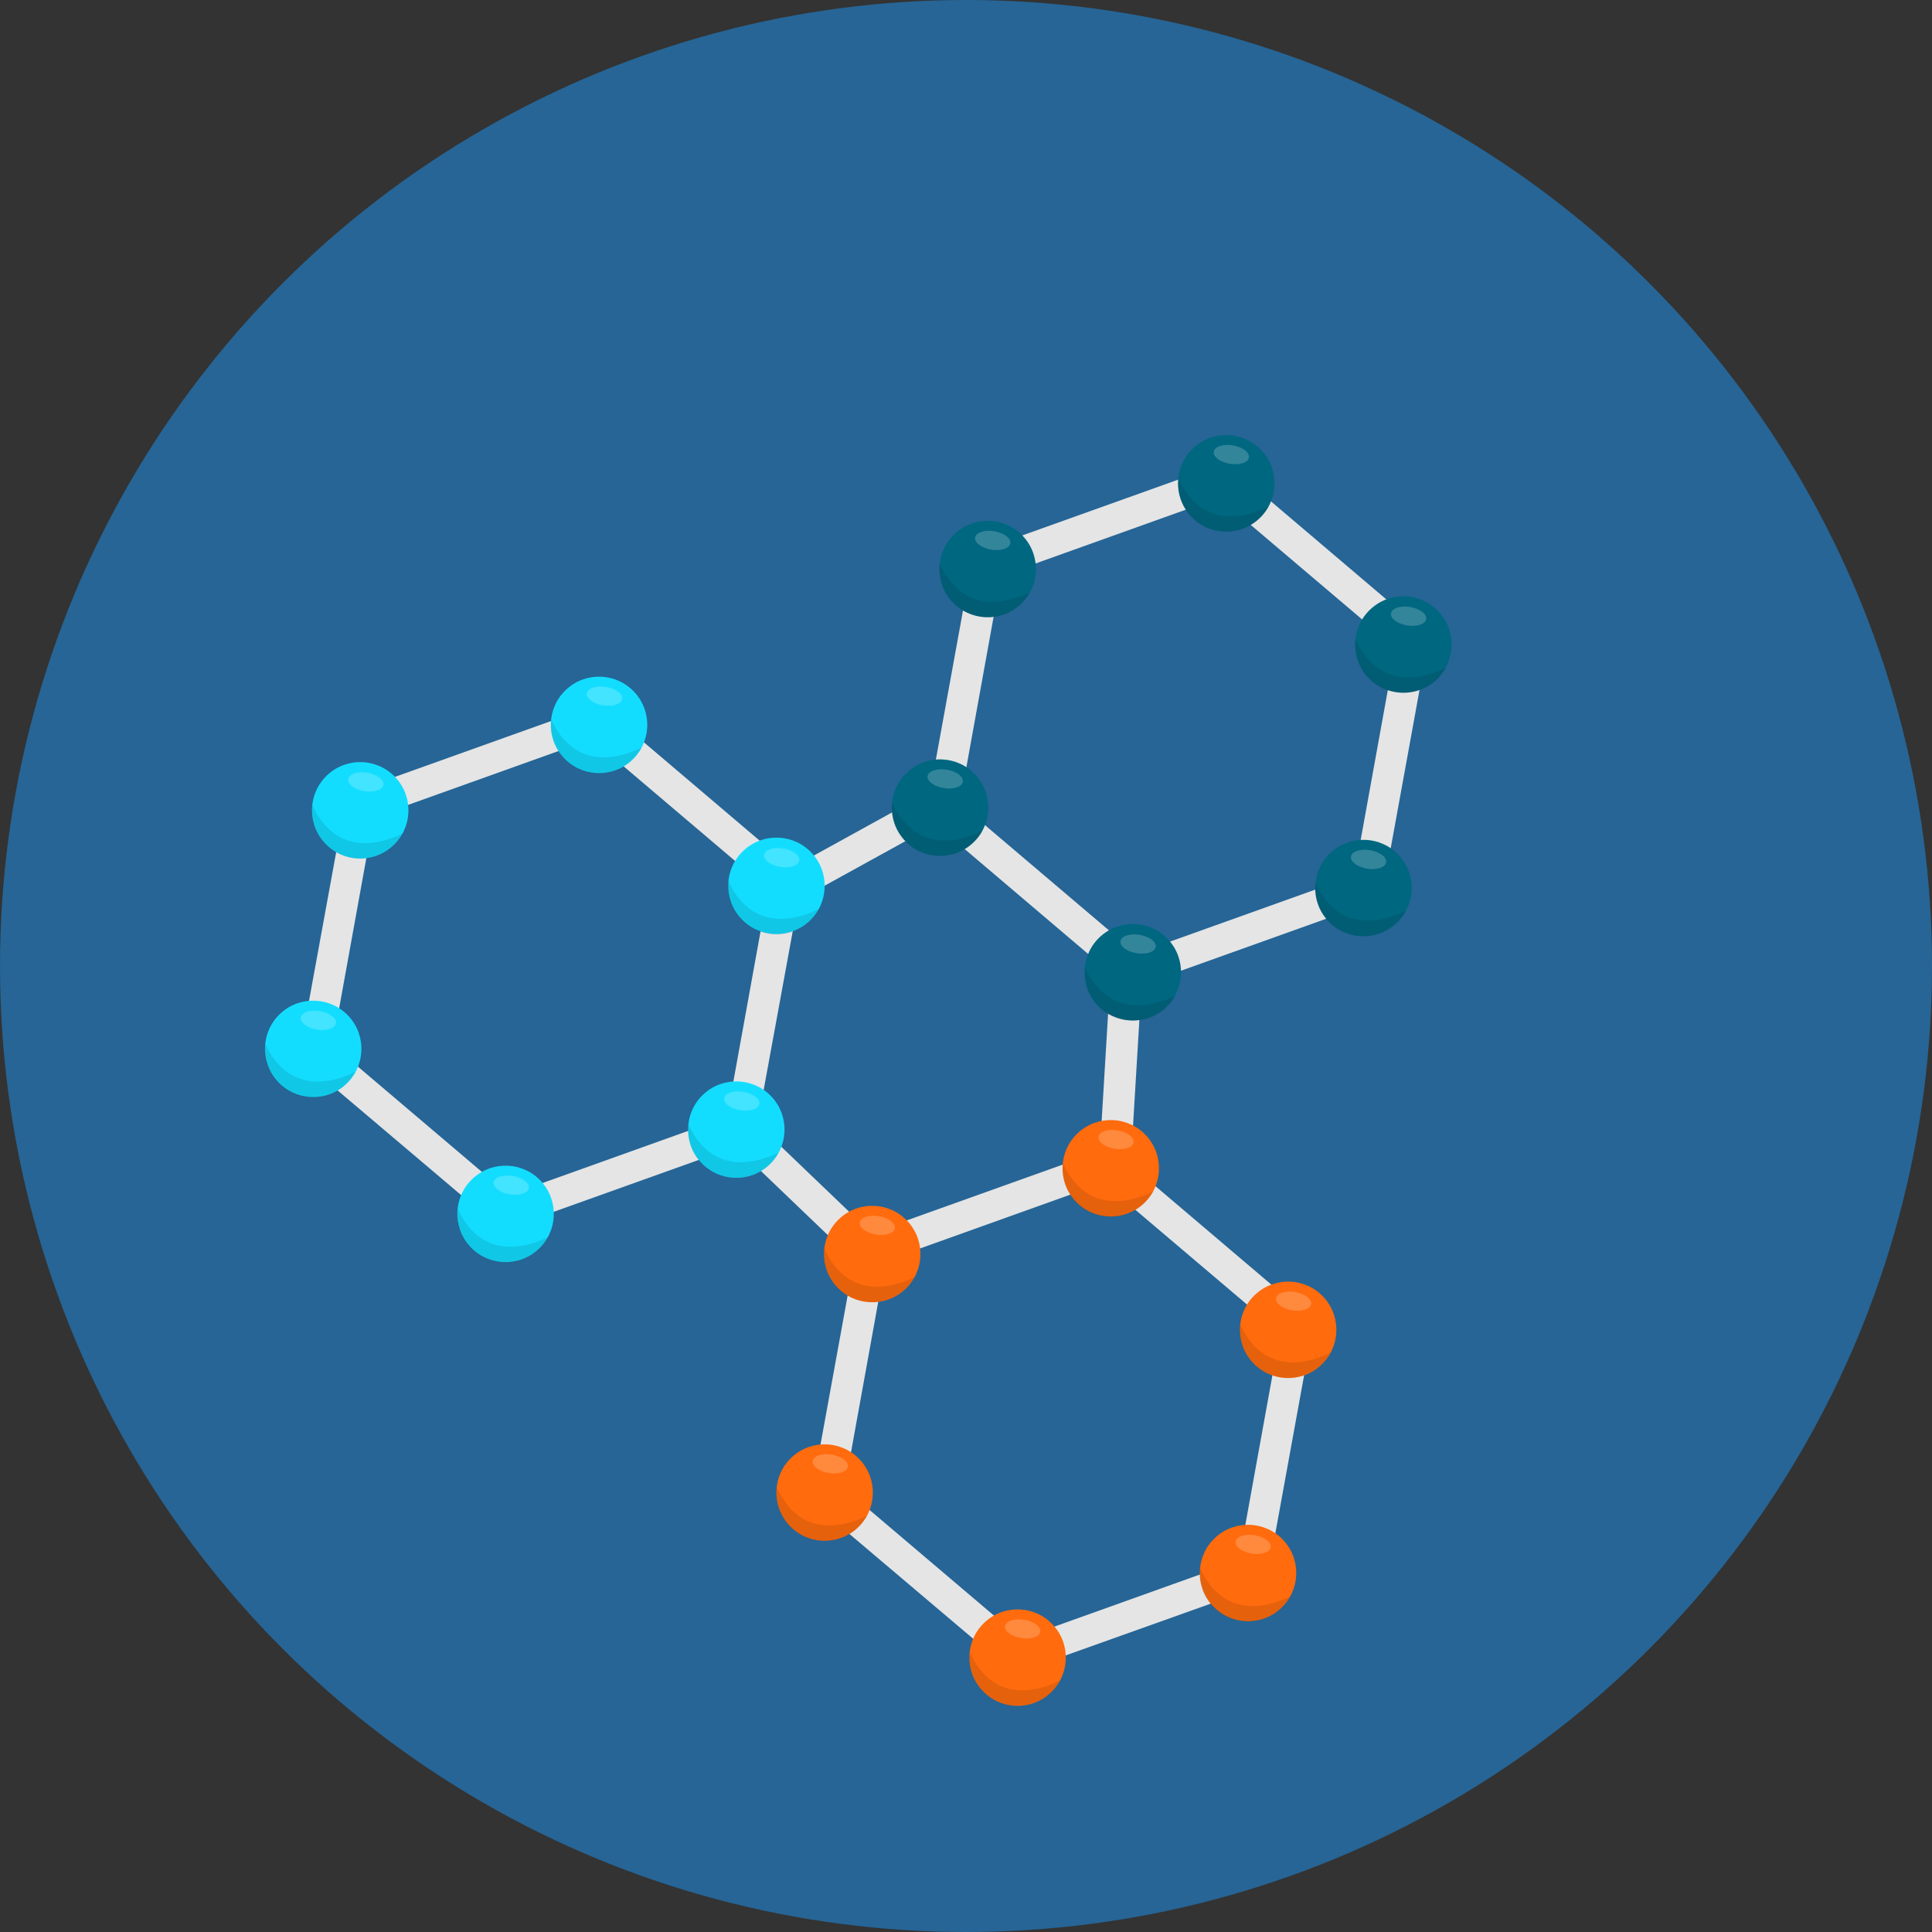 <svg xmlns="http://www.w3.org/2000/svg" viewBox="-7331.663 -14722.971 142.138 142.138">
  <rect x="-7331.663" y="-14722.971" width="142.138" height="142.138" fill="#333333" stroke="none"/>
  <defs>
    <style>
      .cls-1 {
        opacity: 0.627;
      }

      .cls-2 {
        fill: #1e82d0;
      }

      .cls-3 {
        fill: #e5e5e5;
      }

      .cls-4 {
        fill: #13ddff;
      }

      .cls-5 {
        fill: #fff;
        opacity: 0.2;
      }

      .cls-6 {
        opacity: 0.1;
      }

      .cls-7 {
        fill: #006781;
      }

      .cls-8 {
        fill: #ff6b0d;
      }
    </style>
  </defs>
  <g id="Chem" transform="translate(-7331.663 -14728.379)">
    <g id="Group_69" data-name="Group 69" class="cls-1" transform="translate(0 5.408)">
      <circle id="Ellipse_81" data-name="Ellipse 81" class="cls-2" cx="71.069" cy="71.069" r="71.069" transform="translate(0 0)"/>
    </g>
    <g id="Sel2_1_" transform="translate(6.763 86.607) rotate(-56)">
      <rect id="Rectangle_129" data-name="Rectangle 129" class="cls-3" width="11.958" height="2.326" transform="translate(21.742 53.298) rotate(-80.23)"/>
      <rect id="Rectangle_130" data-name="Rectangle 130" class="cls-3" width="2.326" height="11.958" transform="matrix(0.456, -0.89, 0.89, 0.456, 40.956, 34.449)"/>
      <rect id="Rectangle_131" data-name="Rectangle 131" class="cls-3" width="11.958" height="2.326" transform="translate(38.499 63.47) rotate(-30.563)"/>
      <g id="Group_125" data-name="Group 125" transform="translate(6 0)">
        <g id="Group_117" data-name="Group 117" transform="translate(3.179 2.809)">
          <path id="Path_126" data-name="Path 126" class="cls-3" d="M2.147,7.9,20.188,0,36.053,11.66,33.876,31.222,15.865,39.095,0,27.435ZM19.89,2.594,4.294,9.453,2.415,26.391,16.133,36.47l15.6-6.859,1.879-16.938Z" transform="translate(0 0)"/>
        </g>
        <g id="Group_124" data-name="Group 124" transform="translate(0 0)">
          <g id="Group_118" data-name="Group 118" transform="translate(33.671 11.053)">
            <ellipse id="Ellipse_116" data-name="Ellipse 116" class="cls-4" cx="3.549" cy="3.549" rx="3.549" ry="3.549" transform="translate(0 6.891) rotate(-76.154)"/>
            <ellipse id="Ellipse_117" data-name="Ellipse 117" class="cls-5" cx="0.686" cy="1.312" rx="0.686" ry="1.312" transform="translate(5.106 2.537) rotate(-24.571)"/>
            <path id="Path_127" data-name="Path 127" class="cls-6" d="M2.729,6.59a4.106,4.106,0,0,0,1.193.089c-1.491-.865-4.2-3.042-2-6.68a3.537,3.537,0,0,0,.805,6.59Z" transform="translate(0.744 1.149)"/>
          </g>
          <g id="Group_119" data-name="Group 119" transform="translate(31.152 28.494)">
            <ellipse id="Ellipse_118" data-name="Ellipse 118" class="cls-4" cx="3.549" cy="3.549" rx="3.549" ry="3.549" transform="translate(0 6.891) rotate(-76.154)"/>
            <ellipse id="Ellipse_119" data-name="Ellipse 119" class="cls-5" cx="0.686" cy="1.312" rx="0.686" ry="1.312" transform="translate(5.061 2.548) rotate(-24.571)"/>
            <path id="Path_128" data-name="Path 128" class="cls-6" d="M2.72,6.59a4.105,4.105,0,0,0,1.193.089c-1.491-.865-4.2-3.042-2-6.68A3.569,3.569,0,0,0,.1,2.3,3.565,3.565,0,0,0,2.72,6.59Z" transform="translate(0.708 1.154)"/>
          </g>
          <g id="Group_120" data-name="Group 120" transform="translate(14.633 36.074)">
            <ellipse id="Ellipse_120" data-name="Ellipse 120" class="cls-4" cx="3.549" cy="3.549" rx="3.549" ry="3.549" transform="translate(0 6.891) rotate(-76.149)"/>
            <ellipse id="Ellipse_121" data-name="Ellipse 121" class="cls-5" cx="0.686" cy="1.312" rx="0.686" ry="1.312" transform="translate(5.095 2.539) rotate(-24.563)"/>
            <path id="Path_129" data-name="Path 129" class="cls-6" d="M2.72,6.59a4.105,4.105,0,0,0,1.193.089c-1.491-.865-4.2-3.042-2-6.68A3.569,3.569,0,0,0,.1,2.3,3.579,3.579,0,0,0,2.72,6.59Z" transform="translate(0.736 1.148)"/>
          </g>
          <g id="Group_121" data-name="Group 121" transform="translate(0 25.469)">
            <ellipse id="Ellipse_122" data-name="Ellipse 122" class="cls-4" cx="3.549" cy="3.549" rx="3.549" ry="3.549" transform="translate(0 6.891) rotate(-76.149)"/>
            <ellipse id="Ellipse_123" data-name="Ellipse 123" class="cls-5" cx="0.686" cy="1.312" rx="0.686" ry="1.312" transform="translate(5.112 2.549) rotate(-24.563)"/>
            <path id="Path_130" data-name="Path 130" class="cls-6" d="M2.72,6.59a4.106,4.106,0,0,0,1.193.089c-1.491-.865-4.2-3.042-2-6.68A3.569,3.569,0,0,0,.1,2.3,3.579,3.579,0,0,0,2.72,6.59Z" transform="translate(0.728 1.166)"/>
          </g>
          <g id="Group_122" data-name="Group 122" transform="translate(2.15 6.946)">
            <ellipse id="Ellipse_124" data-name="Ellipse 124" class="cls-4" cx="3.549" cy="3.549" rx="3.549" ry="3.549" transform="translate(0 6.891) rotate(-76.149)"/>
            <ellipse id="Ellipse_125" data-name="Ellipse 125" class="cls-5" cx="0.686" cy="1.312" rx="0.686" ry="1.312" transform="translate(5.079 2.529) rotate(-24.563)"/>
            <path id="Path_131" data-name="Path 131" class="cls-6" d="M2.729,6.59a4.106,4.106,0,0,0,1.193.089c-1.491-.865-4.2-3.042-2-6.68a3.537,3.537,0,0,0,.805,6.59Z" transform="translate(0.716 1.141)"/>
          </g>
          <g id="Group_123" data-name="Group 123" transform="translate(18.635 0)">
            <ellipse id="Ellipse_126" data-name="Ellipse 126" class="cls-4" cx="3.549" cy="3.549" rx="3.549" ry="3.549" transform="translate(0 6.891) rotate(-76.149)"/>
            <ellipse id="Ellipse_127" data-name="Ellipse 127" class="cls-5" cx="0.686" cy="1.312" rx="0.686" ry="1.312" transform="translate(5.089 2.56) rotate(-24.551)"/>
            <path id="Path_132" data-name="Path 132" class="cls-6" d="M2.72,6.59a4.106,4.106,0,0,0,1.193.089c-1.491-.865-4.2-3.042-2-6.68A3.569,3.569,0,0,0,.1,2.3,3.579,3.579,0,0,0,2.72,6.59Z" transform="translate(0.731 1.169)"/>
          </g>
        </g>
      </g>
      <g id="Group_134" data-name="Group 134" transform="translate(46.543 28.344)">
        <g id="Group_126" data-name="Group 126" transform="translate(3.132 2.765)">
          <path id="Path_133" data-name="Path 133" class="cls-3" d="M2.177,7.9,20.188,0,36.053,11.66,33.876,31.222l-18.012,7.9L0,27.465ZM19.92,2.624,4.324,9.483,2.445,26.421,16.163,36.5l15.6-6.859L33.638,12.7Z" transform="translate(0 0)"/>
        </g>
        <g id="Group_133" data-name="Group 133" transform="translate(0 0)">
          <g id="Group_127" data-name="Group 127" transform="translate(33.664 11.026)">
            <ellipse id="Ellipse_128" data-name="Ellipse 128" class="cls-7" cx="3.549" cy="3.549" rx="3.549" ry="3.549" transform="translate(0 6.891) rotate(-76.154)"/>
            <ellipse id="Ellipse_129" data-name="Ellipse 129" class="cls-5" cx="0.686" cy="1.312" rx="0.686" ry="1.312" transform="translate(5.09 2.516) rotate(-24.589)"/>
            <path id="Path_134" data-name="Path 134" class="cls-6" d="M2.72,6.59a4.106,4.106,0,0,0,1.193.089c-1.491-.865-4.2-3.042-2-6.68A3.569,3.569,0,0,0,.1,2.3,3.594,3.594,0,0,0,2.72,6.59Z" transform="translate(0.714 1.163)"/>
          </g>
          <g id="Group_128" data-name="Group 128" transform="translate(31.12 28.459)">
            <ellipse id="Ellipse_130" data-name="Ellipse 130" class="cls-7" cx="3.549" cy="3.549" rx="3.549" ry="3.549" transform="translate(0 6.891) rotate(-76.149)"/>
            <ellipse id="Ellipse_131" data-name="Ellipse 131" class="cls-5" cx="0.686" cy="1.312" rx="0.686" ry="1.312" transform="translate(5.069 2.54) rotate(-24.545)"/>
            <path id="Path_135" data-name="Path 135" class="cls-6" d="M2.72,6.59a4.105,4.105,0,0,0,1.193.089c-1.491-.865-4.2-3.042-2-6.68A3.569,3.569,0,0,0,.1,2.3,3.594,3.594,0,0,0,2.72,6.59Z" transform="translate(0.723 1.175)"/>
          </g>
          <g id="Group_129" data-name="Group 129" transform="translate(14.625 36.044)">
            <ellipse id="Ellipse_132" data-name="Ellipse 132" class="cls-7" cx="3.549" cy="3.549" rx="3.549" ry="3.549" transform="translate(0 6.891) rotate(-76.154)"/>
            <ellipse id="Ellipse_133" data-name="Ellipse 133" class="cls-5" cx="0.686" cy="1.312" rx="0.686" ry="1.312" transform="translate(5.082 2.52) rotate(-24.563)"/>
            <path id="Path_136" data-name="Path 136" class="cls-6" d="M2.72,6.59a4.106,4.106,0,0,0,1.193.089c-1.491-.865-4.2-3.042-2-6.68A3.569,3.569,0,0,0,.1,2.3,3.565,3.565,0,0,0,2.72,6.59Z" transform="translate(0.728 1.134)"/>
          </g>
          <g id="Group_130" data-name="Group 130" transform="translate(0 25.44)">
            <ellipse id="Ellipse_134" data-name="Ellipse 134" class="cls-7" cx="3.549" cy="3.549" rx="3.549" ry="3.549" transform="translate(0 6.891) rotate(-76.156)"/>
            <ellipse id="Ellipse_135" data-name="Ellipse 135" class="cls-5" cx="0.686" cy="1.312" rx="0.686" ry="1.312" transform="translate(5.065 2.547) rotate(-24.569)"/>
            <path id="Path_137" data-name="Path 137" class="cls-6" d="M2.72,6.59a4.106,4.106,0,0,0,1.193.089c-1.491-.865-4.2-3.042-2-6.68A3.569,3.569,0,0,0,.1,2.3,3.594,3.594,0,0,0,2.72,6.59Z" transform="translate(0.711 1.182)"/>
          </g>
          <g id="Group_131" data-name="Group 131" transform="translate(2.113 6.911)">
            <ellipse id="Ellipse_136" data-name="Ellipse 136" class="cls-7" cx="3.549" cy="3.549" rx="3.549" ry="3.549" transform="translate(0 6.891) rotate(-76.154)"/>
            <ellipse id="Ellipse_137" data-name="Ellipse 137" class="cls-5" cx="0.686" cy="1.312" rx="0.686" ry="1.312" transform="matrix(0.91, -0.416, 0.416, 0.91, 5.09, 2.518)"/>
            <path id="Path_138" data-name="Path 138" class="cls-6" d="M2.72,6.59a4.106,4.106,0,0,0,1.193.089c-1.491-.865-4.2-3.042-2-6.68A3.569,3.569,0,0,0,.1,2.3,3.594,3.594,0,0,0,2.72,6.59Z" transform="translate(0.715 1.162)"/>
          </g>
          <g id="Group_132" data-name="Group 132" transform="translate(18.624)">
            <ellipse id="Ellipse_138" data-name="Ellipse 138" class="cls-7" cx="3.549" cy="3.549" rx="3.549" ry="3.549" transform="translate(0 6.891) rotate(-76.143)"/>
            <ellipse id="Ellipse_139" data-name="Ellipse 139" class="cls-5" cx="0.686" cy="1.312" rx="0.686" ry="1.312" transform="translate(5.076 2.517) rotate(-24.563)"/>
            <path id="Path_139" data-name="Path 139" class="cls-6" d="M2.72,6.59a4.106,4.106,0,0,0,1.193.089c-1.491-.865-4.2-3.042-2-6.68A3.569,3.569,0,0,0,.1,2.3,3.594,3.594,0,0,0,2.72,6.59Z" transform="translate(0.725 1.155)"/>
          </g>
        </g>
      </g>
      <g id="Group_143" data-name="Group 143" transform="translate(0 49.483)">
        <g id="Group_135" data-name="Group 135" transform="translate(3.185 2.768)">
          <path id="Path_140" data-name="Path 140" class="cls-3" d="M2.147,7.9,20.159,0,36.023,11.66,33.846,31.222l-18.012,7.9L0,27.465ZM19.89,2.624,4.294,9.483,2.415,26.421,16.133,36.5l15.6-6.859L33.608,12.7Z" transform="translate(0 0)"/>
        </g>
        <g id="Group_142" data-name="Group 142" transform="translate(0 0)">
          <g id="Group_136" data-name="Group 136" transform="translate(33.679 11.022)">
            <ellipse id="Ellipse_140" data-name="Ellipse 140" class="cls-8" cx="3.549" cy="3.549" rx="3.549" ry="3.549" transform="translate(0 6.891) rotate(-76.154)"/>
            <ellipse id="Ellipse_141" data-name="Ellipse 141" class="cls-5" cx="0.686" cy="1.312" rx="0.686" ry="1.312" transform="translate(5.096 2.525) rotate(-24.576)"/>
            <path id="Path_141" data-name="Path 141" class="cls-6" d="M2.72,6.59a4.106,4.106,0,0,0,1.193.089c-1.491-.865-4.2-3.042-2-6.68A3.644,3.644,0,0,0,.1,2.3,3.579,3.579,0,0,0,2.72,6.59Z" transform="translate(0.722 1.169)"/>
          </g>
          <g id="Group_137" data-name="Group 137" transform="translate(31.125 28.487)">
            <ellipse id="Ellipse_142" data-name="Ellipse 142" class="cls-8" cx="3.549" cy="3.549" rx="3.549" ry="3.549" transform="translate(0 6.891) rotate(-76.154)"/>
            <ellipse id="Ellipse_143" data-name="Ellipse 143" class="cls-5" cx="0.686" cy="1.312" rx="0.686" ry="1.312" transform="translate(5.098 2.54) rotate(-24.563)"/>
            <path id="Path_142" data-name="Path 142" class="cls-6" d="M2.72,6.59a4.106,4.106,0,0,0,1.193.089c-1.491-.865-4.2-3.042-2-6.68A3.569,3.569,0,0,0,.1,2.3,3.579,3.579,0,0,0,2.72,6.59Z" transform="translate(0.741 1.149)"/>
          </g>
          <g id="Group_138" data-name="Group 138" transform="translate(14.641 36.045)">
            <ellipse id="Ellipse_144" data-name="Ellipse 144" class="cls-8" cx="3.549" cy="3.549" rx="3.549" ry="3.549" transform="translate(0 6.891) rotate(-76.149)"/>
            <ellipse id="Ellipse_145" data-name="Ellipse 145" class="cls-5" cx="0.686" cy="1.312" rx="0.686" ry="1.312" transform="translate(5.084 2.525) rotate(-24.551)"/>
            <path id="Path_143" data-name="Path 143" class="cls-6" d="M2.718,6.59a4.106,4.106,0,0,0,1.193.089c-1.491-.865-4.2-3.042-2-6.68A3.569,3.569,0,0,0,.094,2.3,3.618,3.618,0,0,0,2.718,6.59Z" transform="translate(0.706 1.166)"/>
          </g>
          <g id="Group_139" data-name="Group 139" transform="translate(0 25.469)">
            <ellipse id="Ellipse_146" data-name="Ellipse 146" class="cls-8" cx="3.549" cy="3.549" rx="3.549" ry="3.549" transform="translate(0 6.891) rotate(-76.154)"/>
            <ellipse id="Ellipse_147" data-name="Ellipse 147" class="cls-5" cx="0.686" cy="1.312" rx="0.686" ry="1.312" transform="translate(5.085 2.515) rotate(-24.576)"/>
            <path id="Path_144" data-name="Path 144" class="cls-6" d="M2.72,6.59a4.106,4.106,0,0,0,1.193.089c-1.491-.865-4.2-3.042-2-6.68A3.569,3.569,0,0,0,.1,2.3,3.594,3.594,0,0,0,2.72,6.59Z" transform="translate(0.734 1.155)"/>
          </g>
          <g id="Group_140" data-name="Group 140" transform="translate(2.128 6.91)">
            <ellipse id="Ellipse_148" data-name="Ellipse 148" class="cls-8" cx="3.549" cy="3.549" rx="3.549" ry="3.549" transform="translate(0 6.891) rotate(-76.149)"/>
            <ellipse id="Ellipse_149" data-name="Ellipse 149" class="cls-5" cx="0.686" cy="1.312" rx="0.686" ry="1.312" transform="translate(5.113 2.549) rotate(-24.556)"/>
            <path id="Path_145" data-name="Path 145" class="cls-6" d="M2.72,6.59a4.106,4.106,0,0,0,1.193.089c-1.491-.865-4.2-3.042-2-6.68A3.569,3.569,0,0,0,.1,2.3,3.579,3.579,0,0,0,2.72,6.59Z" transform="translate(0.723 1.166)"/>
          </g>
          <g id="Group_141" data-name="Group 141" transform="translate(18.635)">
            <ellipse id="Ellipse_150" data-name="Ellipse 150" class="cls-8" cx="3.549" cy="3.549" rx="3.549" ry="3.549" transform="translate(0 6.891) rotate(-76.154)"/>
            <ellipse id="Ellipse_151" data-name="Ellipse 151" class="cls-5" cx="0.686" cy="1.312" rx="0.686" ry="1.312" transform="translate(5.088 2.519) rotate(-24.556)"/>
            <path id="Path_146" data-name="Path 146" class="cls-6" d="M2.72,6.59a4.106,4.106,0,0,0,1.193.089c-1.491-.865-4.2-3.042-2-6.68A3.569,3.569,0,0,0,.1,2.3,3.594,3.594,0,0,0,2.72,6.59Z" transform="translate(0.736 1.158)"/>
          </g>
        </g>
      </g>
    </g>
  </g>
</svg>
